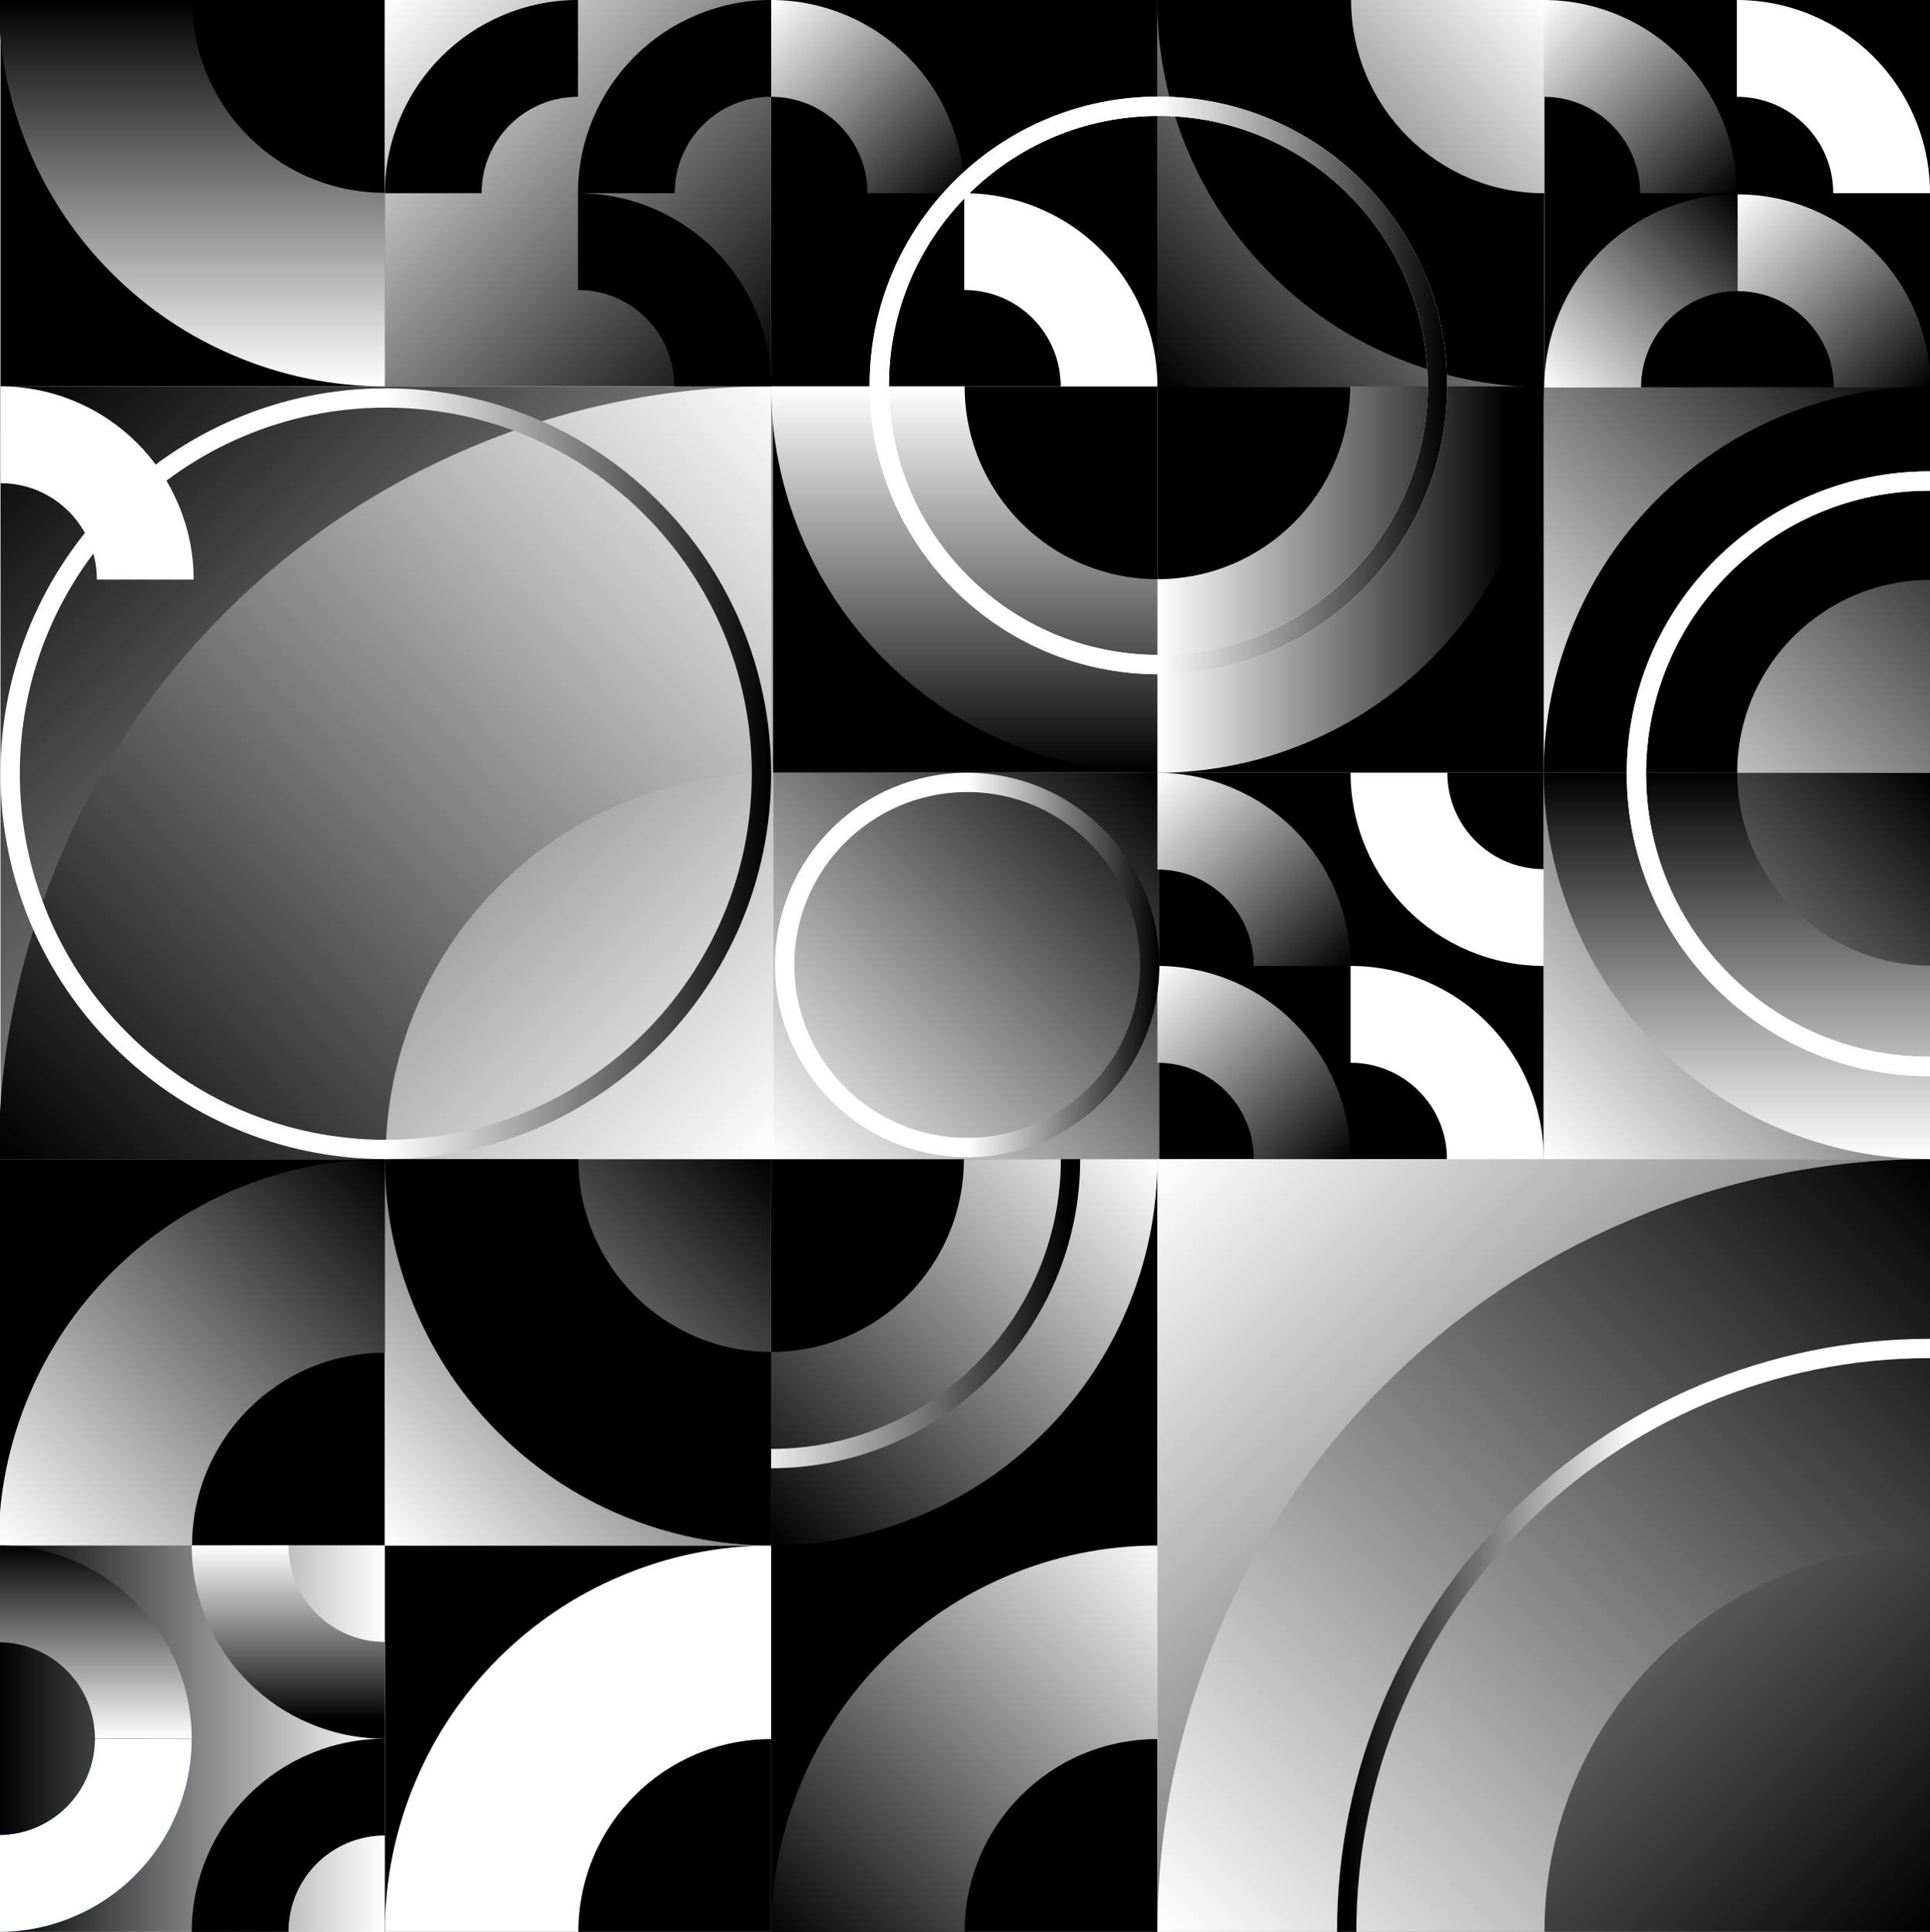 <svg width="1341" height="1342" viewBox="0 0 1341 1342" fill="none" xmlns="http://www.w3.org/2000/svg">
<rect x="0" y="0" width="1341" height="1342" fill="#333333" stroke="none"/>
<g clip-path="url(#clip0_93_1927)">
<rect width="1341" height="1342" fill="white"/>
<rect x="-1" y="805.2" width="268.4" height="268.4" fill="black"/>
<rect x="-1" y="1073.6" width="268.4" height="268.4" fill="url(#paint0_linear_93_1927)"/>
<rect x="0.342" width="267.058" height="268.4" fill="black"/>
<rect x="267.4" y="1073.6" width="268.4" height="268.4" fill="black"/>
<rect x="1072.6" y="268.4" width="268.4" height="268.4" fill="url(#paint1_linear_93_1927)"/>
<rect x="535.799" y="268.4" width="268.4" height="268.4" fill="black"/>
<rect x="1073" width="268" height="269" fill="black"/>
<rect x="804.201" y="268.4" width="268.4" height="268.4" fill="black"/>
<rect x="535.799" y="805.2" width="268.4" height="536.8" fill="black"/>
<rect x="267.4" width="268.4" height="268.4" fill="url(#paint2_linear_93_1927)"/>
<rect x="535.799" width="268.4" height="268.4" fill="black"/>
<rect x="804.201" y="536.8" width="268.4" height="268.4" fill="black"/>
<rect x="537.142" y="536.8" width="268.4" height="268.4" fill="url(#paint3_linear_93_1927)"/>
<rect x="267.4" y="805.2" width="268.4" height="268.4" fill="url(#paint4_linear_93_1927)"/>
<rect x="1072.6" y="536.8" width="268.4" height="268.4" fill="url(#paint5_linear_93_1927)"/>
<rect x="0.342" y="268.4" width="536.8" height="536.8" fill="url(#paint6_linear_93_1927)"/>
<rect x="804" width="269" height="269" fill="url(#paint7_linear_93_1927)"/>
<rect x="804.201" y="805.2" width="536.8" height="536.8" fill="url(#paint8_linear_93_1927)"/>
<path d="M1341 1074.14V805.2C1268.53 805.2 1198.21 819.694 1132.19 847.607C1068.31 874.447 1010.87 913.097 961.484 962.482C912.098 1011.87 873.448 1069.31 846.608 1133.18C818.695 1199.21 804.201 1269.53 804.201 1342H1073.14C1073.14 1193.84 1192.84 1074.14 1341 1074.14Z" fill="url(#paint9_linear_93_1927)"/>
<path d="M535.8 537.337V268.4C463.332 268.4 393.011 282.894 326.985 310.807C263.106 337.647 205.668 376.297 156.282 425.682C106.897 475.068 68.247 532.505 41.407 596.385C13.494 662.411 -1 732.732 -1 805.2H267.937C267.937 657.043 387.643 537.337 535.8 537.337Z" fill="url(#paint10_linear_93_1927)"/>
<path d="M804.199 1208.07V1073.6C767.965 1073.6 732.805 1080.85 699.792 1094.8C667.852 1108.22 639.133 1127.55 614.441 1152.24C589.748 1176.93 570.423 1205.65 557.003 1237.59C543.046 1270.61 535.799 1305.77 535.799 1342H670.268C670.268 1267.92 730.121 1208.07 804.199 1208.07Z" fill="url(#paint11_linear_93_1927)"/>
<path d="M535.8 1208.07V1073.6C499.566 1073.6 464.406 1080.85 431.393 1094.8C399.453 1108.22 370.734 1127.55 346.042 1152.24C321.349 1176.93 302.024 1205.65 288.604 1237.59C274.647 1270.61 267.4 1305.77 267.4 1342H401.869C401.869 1267.92 461.722 1208.07 535.8 1208.07Z" fill="white"/>
<path d="M401.869 805.2L267.4 805.2C267.4 841.434 274.647 876.594 288.604 909.607C302.024 941.547 321.349 970.266 346.042 994.959C370.734 1019.65 399.453 1038.98 431.393 1052.4C464.406 1066.35 499.566 1073.6 535.8 1073.6L535.8 939.131C461.722 939.131 401.869 879.278 401.869 805.2Z" fill="black"/>
<path d="M1207.07 536.8L1072.6 536.8C1072.6 573.034 1079.85 608.194 1093.8 641.208C1107.22 673.147 1126.55 701.866 1151.24 726.559C1175.93 751.252 1204.65 770.576 1236.59 783.996C1269.61 797.953 1304.77 805.2 1341 805.2L1341 670.732C1266.92 670.732 1207.07 610.878 1207.07 536.8Z" fill="url(#paint12_linear_93_1927)"/>
<path d="M938.769 -1.1613e-05L804 -5.72205e-06C804 36.315 811.263 71.554 825.251 104.641C838.701 136.652 858.069 165.435 882.817 190.183C907.565 214.931 936.348 234.299 968.359 247.749C1001.45 261.737 1036.69 269 1073 269L1073 134.231C998.756 134.231 938.769 74.244 938.769 -1.1613e-05Z" fill="black"/>
<path d="M133.468 -0L-1 -9.91821e-05C-1 36.234 6.247 71.394 20.204 104.408C33.624 136.347 52.948 165.066 77.641 189.759C102.334 214.451 131.053 233.776 162.992 247.196C196.006 261.153 231.166 268.4 267.4 268.4L267.4 133.931C193.322 133.931 133.468 74.078 133.468 -0Z" fill="url(#paint13_linear_93_1927)"/>
<path d="M670.268 268.4L535.799 268.4C535.799 304.634 543.046 339.794 557.003 372.808C570.423 404.747 589.748 433.466 614.441 458.159C639.133 482.852 667.852 502.176 699.792 515.596C732.805 529.553 767.965 536.8 804.199 536.8L804.199 402.332C730.121 402.332 670.268 342.478 670.268 268.4Z" fill="url(#paint14_linear_93_1927)"/>
<path d="M804.2 402.332L804.2 536.8C840.434 536.8 875.594 529.553 908.607 515.596C940.547 502.176 969.266 482.852 993.958 458.159C1018.65 433.466 1037.98 404.747 1051.4 372.808C1065.35 339.794 1072.6 304.634 1072.6 268.4L938.131 268.4C938.131 342.478 878.278 402.332 804.2 402.332Z" fill="url(#paint15_linear_93_1927)"/>
<path d="M535.801 939.131L535.801 1073.6C572.035 1073.6 607.196 1066.35 640.209 1052.4C672.148 1038.98 700.867 1019.65 725.56 994.959C750.253 970.266 769.578 941.547 782.998 909.607C796.954 876.594 804.201 841.434 804.201 805.2L669.733 805.2C669.733 879.278 609.88 939.131 535.801 939.131Z" fill="url(#paint16_linear_93_1927)"/>
<path d="M267.4 939.668V805.2C231.166 805.2 196.006 812.447 162.992 826.404C131.053 839.824 102.334 859.148 77.641 883.841C52.948 908.534 33.624 937.253 20.204 969.192C6.247 1002.21 -1 1037.37 -1 1073.6H133.468C133.468 999.522 193.322 939.668 267.4 939.668Z" fill="url(#paint17_linear_93_1927)"/>
<path d="M871.166 805.2L938.4 805.2C938.4 787.083 934.777 769.503 927.799 752.996C921.089 737.026 911.426 722.667 899.08 710.321C886.733 697.974 872.374 688.312 856.404 681.602C839.898 674.623 822.317 671 804.2 671L804.2 738.234C841.24 738.234 871.166 768.161 871.166 805.2Z" fill="url(#paint18_linear_93_1927)"/>
<path d="M1005.37 805.2L1072.6 805.2C1072.6 787.083 1068.98 769.503 1062 752.996C1055.29 737.026 1045.63 722.667 1033.28 710.321C1020.93 697.974 1006.57 688.312 990.603 681.602C974.097 674.623 956.517 671 938.4 671L938.4 738.234C975.439 738.234 1005.37 768.161 1005.37 805.2Z" fill="white"/>
<path d="M1139.56 134.2L1206.8 134.2C1206.8 116.083 1203.18 98.503 1196.2 81.996C1189.49 66.026 1179.82 51.667 1167.48 39.321C1155.13 26.974 1140.77 17.312 1124.8 10.602C1108.3 3.623 1090.72 -5.07415e-06 1072.6 -5.86607e-06L1072.6 67.234C1109.64 67.234 1139.56 97.161 1139.56 134.2Z" fill="url(#paint19_linear_93_1927)"/>
<path d="M65.966 1207.8L133.201 1207.8C133.201 1189.68 129.577 1172.1 122.599 1155.6C115.889 1139.63 106.226 1125.27 93.88 1112.92C81.534 1100.57 67.174 1090.91 51.205 1084.2C34.698 1077.22 17.118 1073.6 -0.999 1073.6L-0.999 1140.83C36.04 1140.83 65.966 1170.76 65.966 1207.8Z" fill="url(#paint20_linear_93_1927)"/>
<path d="M1273.77 134.2L1341 134.2C1341 116.083 1337.38 98.503 1330.4 81.996C1323.69 66.026 1314.03 51.667 1301.68 39.321C1289.33 26.974 1274.97 17.312 1259 10.602C1242.5 3.623 1224.92 -5.07415e-06 1206.8 -5.86607e-06L1206.8 67.234C1243.84 67.234 1273.77 97.161 1273.77 134.2Z" fill="white"/>
<path d="M468.565 268.4L535.799 268.4C535.799 250.283 532.176 232.703 525.198 216.196C518.488 200.226 508.825 185.867 496.479 173.52C484.132 161.174 469.773 151.512 453.803 144.802C437.297 137.823 419.716 134.2 401.599 134.2L401.599 201.434C438.639 201.434 468.565 231.361 468.565 268.4Z" fill="black"/>
<path d="M736.967 268.4L804.201 268.4C804.201 250.283 800.578 232.703 793.599 216.196C786.889 200.226 777.227 185.867 764.881 173.52C752.534 161.174 738.175 151.512 722.205 144.802C705.698 137.823 688.118 134.2 670.001 134.2L670.001 201.434C707.04 201.434 736.967 231.361 736.967 268.4Z" fill="white"/>
<path d="M67.308 402.6L134.542 402.6C134.542 384.483 130.919 366.903 123.94 350.396C117.23 334.426 107.568 320.067 95.221 307.72C82.875 295.374 68.516 285.712 52.546 279.002C36.039 272.023 18.459 268.4 0.342 268.4L0.342 335.634C37.381 335.634 67.308 365.561 67.308 402.6Z" fill="white"/>
<path d="M602.766 134.2L670 134.2C670 116.083 666.377 98.503 659.398 81.996C652.688 66.026 643.026 51.667 630.679 39.321C618.333 26.974 603.974 17.312 588.004 10.602C571.497 3.623 553.917 -5.07415e-06 535.8 -5.86607e-06L535.8 67.234C572.839 67.234 602.766 97.161 602.766 134.2Z" fill="url(#paint21_linear_93_1927)"/>
<path d="M535.8 67.234V0C517.683 0 500.102 3.623 483.596 10.602C467.626 17.312 453.267 26.974 440.92 39.321C428.574 51.667 418.911 66.026 412.201 81.996C405.223 98.503 401.6 116.083 401.6 134.2H468.834C468.834 97.161 498.76 67.234 535.8 67.234Z" fill="black"/>
<path d="M401.6 67.234V0C383.483 0 365.903 3.623 349.397 10.602C333.427 17.312 319.067 26.974 306.721 39.321C294.375 51.667 284.712 66.026 278.002 81.996C271.024 98.503 267.4 116.083 267.4 134.2H334.635C334.635 97.161 364.561 67.234 401.6 67.234Z" fill="black"/>
<path d="M1274.17 269.2L1341.4 269.2C1341.4 251.083 1337.78 233.503 1330.8 216.996C1324.09 201.026 1314.43 186.667 1302.08 174.321C1289.73 161.974 1275.37 152.312 1259.4 145.602C1242.9 138.623 1225.32 135 1207.2 135L1207.2 202.234C1244.24 202.234 1274.17 232.161 1274.17 269.2Z" fill="url(#paint22_linear_93_1927)"/>
<path d="M267.401 1275.03V1207.8C249.284 1207.8 231.703 1211.42 215.197 1218.4C199.227 1225.11 184.868 1234.77 172.521 1247.12C160.175 1259.47 150.512 1273.83 143.802 1289.8C136.824 1306.3 133.201 1323.88 133.201 1342H200.435C200.435 1304.96 230.361 1275.03 267.401 1275.03Z" fill="black"/>
<path d="M200.435 1073.6L133.201 1073.6C133.201 1091.72 136.824 1109.3 143.802 1125.8C150.512 1141.77 160.175 1156.13 172.521 1168.48C184.868 1180.83 199.227 1190.49 215.197 1197.2C231.703 1204.18 249.284 1207.8 267.401 1207.8L267.401 1140.57C230.361 1140.57 200.435 1110.64 200.435 1073.6Z" fill="url(#paint23_linear_93_1927)"/>
<path d="M1207.2 202.234L1207.2 135C1189.08 135 1171.5 138.623 1155 145.602C1139.03 152.312 1124.67 161.974 1112.32 174.321C1099.97 186.667 1090.31 201.026 1083.6 216.996C1076.62 233.503 1073 251.083 1073 269.2L1140.23 269.2C1140.23 232.161 1170.16 202.234 1207.2 202.234Z" fill="url(#paint24_linear_93_1927)"/>
<path d="M-0.999 1274.77L-0.999 1342C17.118 1342 34.698 1338.38 51.205 1331.4C67.174 1324.69 81.534 1315.03 93.88 1302.68C106.226 1290.33 115.889 1275.97 122.599 1260C129.577 1243.5 133.201 1225.92 133.201 1207.8L65.966 1207.8C65.966 1244.84 36.04 1274.77 -0.999 1274.77Z" fill="#1A4AFC"/>
<path d="M-0.999 1274.77L-0.999 1342C17.118 1342 34.698 1338.38 51.205 1331.4C67.174 1324.69 81.534 1315.03 93.88 1302.68C106.226 1290.33 115.889 1275.97 122.599 1260C129.577 1243.5 133.201 1225.92 133.201 1207.8L65.966 1207.8C65.966 1244.84 36.04 1274.77 -0.999 1274.77Z" fill="url(#paint25_linear_93_1927)"/>
<path d="M871.166 671L938.4 671C938.4 652.883 934.777 635.303 927.799 618.796C921.089 602.826 911.426 588.467 899.08 576.121C886.733 563.774 872.374 554.112 856.404 547.402C839.898 540.423 822.317 536.8 804.2 536.8L804.2 604.034C841.24 604.034 871.166 633.961 871.166 671Z" fill="url(#paint26_linear_93_1927)"/>
<path d="M1005.63 536.8L938.4 536.8C938.4 554.917 942.024 572.497 949.002 589.004C955.712 604.974 965.375 619.333 977.721 631.679C990.067 644.026 1004.43 653.688 1020.4 660.398C1036.9 667.377 1054.48 671 1072.6 671L1072.6 603.766C1035.56 603.766 1005.63 573.839 1005.63 536.8Z" fill="white"/>
<path d="M1341 402.868V268.4C1304.77 268.4 1269.61 275.647 1236.59 289.604C1204.65 303.024 1175.93 322.348 1151.24 347.041C1126.55 371.734 1107.22 400.453 1093.8 432.392C1079.85 465.405 1072.6 500.566 1072.6 536.8H1207.07C1207.07 462.722 1266.92 402.868 1341 402.868Z" fill="black"/>
<path d="M7.051 537.471C7.051 393.314 123.914 276.452 268.07 276.452C412.227 276.452 529.089 393.314 529.089 537.471C529.089 681.628 412.227 798.49 268.07 798.49C123.913 798.49 7.051 681.628 7.051 537.471Z" stroke="url(#paint27_linear_93_1927)" stroke-width="13.42"/>
<path d="M545.194 670.329C545.194 600.289 601.973 543.51 672.013 543.51C742.053 543.51 798.832 600.289 798.832 670.329C798.832 740.369 742.053 797.148 672.013 797.148C601.973 797.148 545.194 740.369 545.194 670.329Z" stroke="url(#paint28_linear_93_1927)" stroke-width="13.42"/>
<path d="M610.952 267.729C610.952 160.631 697.772 73.81 804.871 73.81C911.97 73.81 998.79 160.631 998.79 267.729C998.79 374.828 911.97 461.648 804.871 461.648C697.772 461.648 610.952 374.828 610.952 267.729Z" stroke="white" stroke-width="13.42"/>
<path d="M610.952 267.729C610.952 160.631 697.772 73.81 804.871 73.81C911.97 73.81 998.79 160.631 998.79 267.729C998.79 374.828 911.97 461.648 804.871 461.648C697.772 461.648 610.952 374.828 610.952 267.729Z" stroke="url(#paint29_linear_93_1927)" stroke-width="13.42"/>
<path d="M1341 936.716C1117.18 936.716 935.716 1118.18 935.716 1342" stroke="url(#paint30_linear_93_1927)" stroke-width="13.42" stroke-miterlimit="10"/>
<path d="M535.8 1013.21C650.673 1013.21 743.81 920.073 743.81 805.2" stroke="url(#paint31_linear_93_1927)" stroke-width="13.42" stroke-miterlimit="10"/>
<path d="M1137.02 537.471C1137.02 425.184 1228.04 334.158 1340.33 334.158C1452.62 334.158 1543.64 425.184 1543.64 537.471C1543.64 649.758 1452.62 740.784 1340.33 740.784C1228.04 740.784 1137.02 649.758 1137.02 537.471Z" stroke="white" stroke-width="13.42"/>
<path d="M1137.02 537.471C1137.02 425.184 1228.04 334.158 1340.33 334.158C1452.62 334.158 1543.64 425.184 1543.64 537.471C1543.64 649.758 1452.62 740.784 1340.33 740.784C1228.04 740.784 1137.02 649.758 1137.02 537.471Z" stroke="url(#paint32_linear_93_1927)" stroke-width="13.42"/>
</g>
<defs>
<linearGradient id="paint0_linear_93_1927" x1="-1" y1="1207.8" x2="267.4" y2="1207.8" gradientUnits="userSpaceOnUse">
<stop/>
<stop offset="1" stop-color="white"/>
</linearGradient>
<linearGradient id="paint1_linear_93_1927" x1="1341" y1="268.4" x2="1072.6" y2="536.8" gradientUnits="userSpaceOnUse">
<stop/>
<stop offset="1" stop-color="white"/>
</linearGradient>
<linearGradient id="paint2_linear_93_1927" x1="535.8" y1="268.4" x2="267.3" y2="-0.1" gradientUnits="userSpaceOnUse">
<stop/>
<stop offset="1" stop-color="white"/>
</linearGradient>
<linearGradient id="paint3_linear_93_1927" x1="805.542" y1="536.8" x2="537.142" y2="805.2" gradientUnits="userSpaceOnUse">
<stop/>
<stop offset="1" stop-color="white"/>
</linearGradient>
<linearGradient id="paint4_linear_93_1927" x1="535.8" y1="805.2" x2="267.4" y2="1073.6" gradientUnits="userSpaceOnUse">
<stop/>
<stop offset="1" stop-color="white"/>
</linearGradient>
<linearGradient id="paint5_linear_93_1927" x1="1341" y1="536.8" x2="1072.6" y2="805.2" gradientUnits="userSpaceOnUse">
<stop/>
<stop offset="1" stop-color="white"/>
</linearGradient>
<linearGradient id="paint6_linear_93_1927" x1="0.342" y1="268.4" x2="537" y2="805" gradientUnits="userSpaceOnUse">
<stop/>
<stop offset="1" stop-color="white"/>
</linearGradient>
<linearGradient id="paint7_linear_93_1927" x1="803.798" y1="268.599" x2="1073.4" y2="3.36962e-06" gradientUnits="userSpaceOnUse">
<stop/>
<stop offset="1" stop-color="white"/>
</linearGradient>
<linearGradient id="paint8_linear_93_1927" x1="1341" y1="1342" x2="804" y2="805" gradientUnits="userSpaceOnUse">
<stop/>
<stop offset="1" stop-color="white"/>
</linearGradient>
<linearGradient id="paint9_linear_93_1927" x1="804.201" y1="1342" x2="1341" y2="805.2" gradientUnits="userSpaceOnUse">
<stop stop-color="white"/>
<stop offset="1"/>
</linearGradient>
<linearGradient id="paint10_linear_93_1927" x1="-1" y1="805.2" x2="553.246" y2="268.4" gradientUnits="userSpaceOnUse">
<stop/>
<stop offset="1" stop-color="white"/>
</linearGradient>
<linearGradient id="paint11_linear_93_1927" x1="536" y1="1353" x2="812" y2="1067" gradientUnits="userSpaceOnUse">
<stop/>
<stop offset="1" stop-color="white"/>
</linearGradient>
<linearGradient id="paint12_linear_93_1927" x1="1261.82" y1="536.8" x2="1261.82" y2="805.2" gradientUnits="userSpaceOnUse">
<stop/>
<stop offset="1" stop-color="white"/>
</linearGradient>
<linearGradient id="paint13_linear_93_1927" x1="133.2" y1="-9.74188e-05" x2="133.2" y2="268.4" gradientUnits="userSpaceOnUse">
<stop/>
<stop offset="1" stop-color="white"/>
</linearGradient>
<linearGradient id="paint14_linear_93_1927" x1="678.051" y1="536.8" x2="678.051" y2="268.4" gradientUnits="userSpaceOnUse">
<stop/>
<stop offset="1" stop-color="white"/>
</linearGradient>
<linearGradient id="paint15_linear_93_1927" x1="1047.77" y1="435.479" x2="804.2" y2="435.479" gradientUnits="userSpaceOnUse">
<stop/>
<stop offset="1" stop-color="white"/>
</linearGradient>
<linearGradient id="paint16_linear_93_1927" x1="536" y1="1074" x2="804" y2="805" gradientUnits="userSpaceOnUse">
<stop/>
<stop offset="1" stop-color="white"/>
</linearGradient>
<linearGradient id="paint17_linear_93_1927" x1="-1" y1="1073.6" x2="267.4" y2="805.2" gradientUnits="userSpaceOnUse">
<stop stop-color="white"/>
<stop offset="1"/>
</linearGradient>
<linearGradient id="paint18_linear_93_1927" x1="938.6" y1="805.101" x2="804.1" y2="671.101" gradientUnits="userSpaceOnUse">
<stop/>
<stop offset="1" stop-color="white"/>
</linearGradient>
<linearGradient id="paint19_linear_93_1927" x1="1072.6" y1="-7.1109e-06" x2="1206.8" y2="134.2" gradientUnits="userSpaceOnUse">
<stop stop-color="white"/>
<stop offset="1"/>
</linearGradient>
<linearGradient id="paint20_linear_93_1927" x1="82.54" y1="1073.6" x2="82.54" y2="1207.8" gradientUnits="userSpaceOnUse">
<stop/>
<stop offset="1" stop-color="white"/>
</linearGradient>
<linearGradient id="paint21_linear_93_1927" x1="670.2" y1="134.101" x2="535.7" y2="0.101" gradientUnits="userSpaceOnUse">
<stop/>
<stop offset="1" stop-color="white"/>
</linearGradient>
<linearGradient id="paint22_linear_93_1927" x1="1207.2" y1="135" x2="1341.4" y2="269.2" gradientUnits="userSpaceOnUse">
<stop stop-color="white"/>
<stop offset="1"/>
</linearGradient>
<linearGradient id="paint23_linear_93_1927" x1="183.861" y1="1195.39" x2="183.861" y2="1073.6" gradientUnits="userSpaceOnUse">
<stop/>
<stop offset="1" stop-color="white"/>
</linearGradient>
<linearGradient id="paint24_linear_93_1927" x1="1073" y1="269.2" x2="1207.2" y2="135" gradientUnits="userSpaceOnUse">
<stop stop-color="white"/>
<stop offset="1"/>
</linearGradient>
<linearGradient id="paint25_linear_93_1927" x1="120.787" y1="1291.34" x2="-0.999" y2="1291.34" gradientUnits="userSpaceOnUse">
<stop stop-color="white"/>
<stop offset="1" stop-color="white"/>
</linearGradient>
<linearGradient id="paint26_linear_93_1927" x1="938.6" y1="670.901" x2="804.1" y2="536.901" gradientUnits="userSpaceOnUse">
<stop/>
<stop offset="1" stop-color="white"/>
</linearGradient>
<linearGradient id="paint27_linear_93_1927" x1="535.799" y1="603.065" x2="268.07" y2="603.065" gradientUnits="userSpaceOnUse">
<stop/>
<stop offset="1" stop-color="white"/>
</linearGradient>
<linearGradient id="paint28_linear_93_1927" x1="805.542" y1="703.044" x2="672.013" y2="703.044" gradientUnits="userSpaceOnUse">
<stop/>
<stop offset="1" stop-color="white"/>
</linearGradient>
<linearGradient id="paint29_linear_93_1927" x1="1005.5" y1="316.883" x2="804.871" y2="316.883" gradientUnits="userSpaceOnUse">
<stop/>
<stop offset="1" stop-color="white"/>
</linearGradient>
<linearGradient id="paint30_linear_93_1927" x1="935.716" y1="1089.71" x2="1138.36" y2="1089.71" gradientUnits="userSpaceOnUse">
<stop/>
<stop offset="1" stop-color="white"/>
</linearGradient>
<linearGradient id="paint31_linear_93_1927" x1="743.81" y1="934.686" x2="518.354" y2="934.686" gradientUnits="userSpaceOnUse">
<stop/>
<stop offset="1" stop-color="white"/>
</linearGradient>
<linearGradient id="paint32_linear_93_1927" x1="1550.35" y1="588.927" x2="1340.33" y2="588.927" gradientUnits="userSpaceOnUse">
<stop stop-color="#1A4AFC"/>
<stop offset="1" stop-color="white"/>
</linearGradient>
<clipPath id="clip0_93_1927">
<rect width="1341" height="1342" fill="white"/>
</clipPath>
</defs>
</svg>
